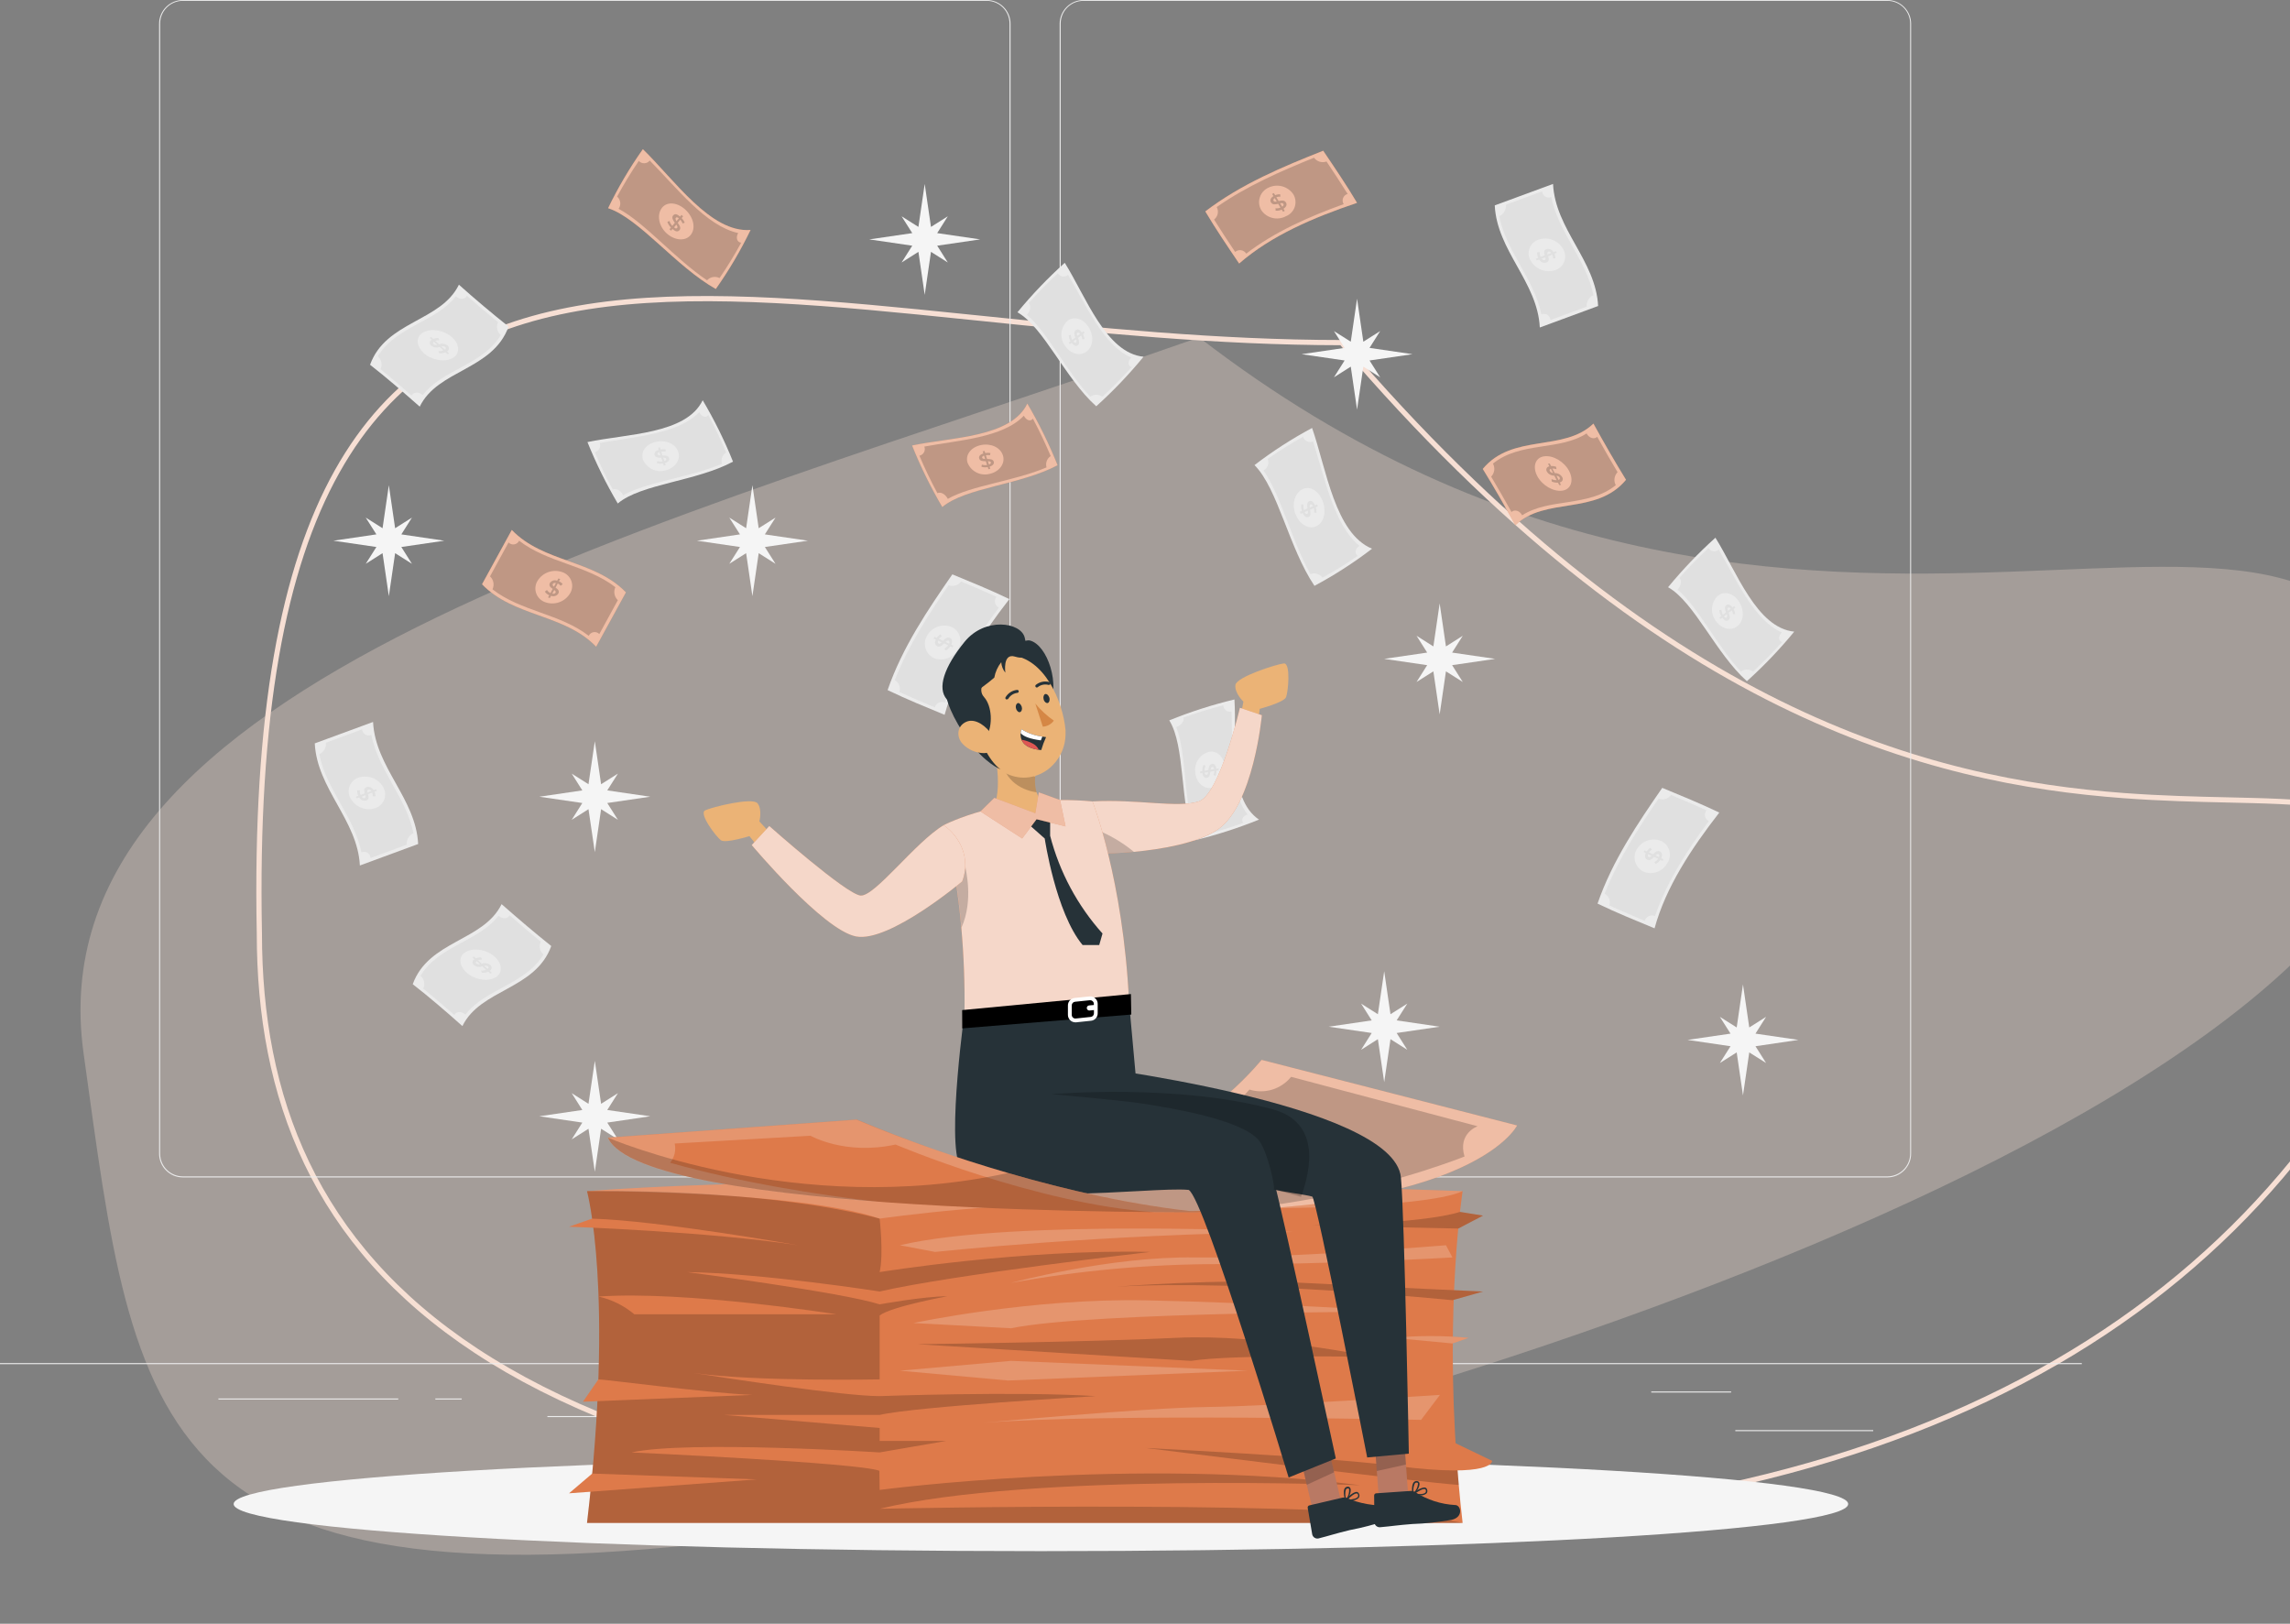 <svg width="330" height="234" viewBox="0 0 330 234" fill="none" xmlns="http://www.w3.org/2000/svg">
<rect x="0" y="0" width="330" height="234" fill="#808080" stroke="none"/>
<path d="M37.375 134.5L37.375 134.493C36.75 102.892 40.817 81.816 48.571 67.957C56.31 54.125 67.742 47.445 81.972 44.681C96.227 41.912 113.27 43.076 132.195 44.944C135.231 45.243 138.315 45.561 141.444 45.883C157.742 47.562 175.231 49.364 193.327 49.375C216.187 76.153 237.406 91.957 256.389 101.324C275.404 110.707 292.157 113.623 306.035 114.655C311.519 115.063 316.558 115.177 321.102 115.28C322.302 115.307 323.468 115.333 324.598 115.364C330.019 115.512 334.607 115.761 338.325 116.674C342.031 117.583 344.832 119.142 346.719 121.883C348.606 124.624 349.617 128.601 349.625 134.429C339.401 160.188 321.947 181.471 296.287 196.324C270.6 211.191 236.669 219.625 193.5 219.625C131.024 219.625 91.989 210.056 68.581 194.645C45.208 179.256 37.375 158.012 37.375 134.5Z" stroke="#F7DFD4" stroke-width="0.75"/>
<path d="M346.256 105.235C353.76 159.115 190.062 210.286 113.296 220.979C21.005 233.833 19.547 205.665 12.042 151.785C4.538 97.905 94.091 76.244 172.794 48.623C261.532 117.035 338.751 51.355 346.256 105.235Z" fill="#F7DFD4" fill-opacity="0.3"/>
<path d="M300 196.44H0V196.59H300V196.44Z" fill="#EBEBEB"/>
<path d="M269.94 206.094H250.068V206.244H269.94V206.094Z" fill="#EBEBEB"/>
<path d="M198.732 207.726H193.518V207.876H198.732V207.726Z" fill="#EBEBEB"/>
<path d="M249.468 200.526H237.954V200.676H249.468V200.526Z" fill="#EBEBEB"/>
<path d="M57.39 201.534H31.476V201.684H57.39V201.534Z" fill="#EBEBEB"/>
<path d="M66.534 201.534H62.736V201.684H66.534V201.534Z" fill="#EBEBEB"/>
<path d="M135.09 204.066H78.882V204.216H135.09V204.066Z" fill="#EBEBEB"/>
<path d="M142.2 169.68H26.346C25.438 169.678 24.569 169.317 23.927 168.674C23.286 168.032 22.926 167.162 22.926 166.254V3.396C22.934 2.494 23.297 1.631 23.938 0.995C24.578 0.359 25.444 0.002 26.346 0H142.2C143.109 0 143.98 0.361 144.623 1.003C145.265 1.646 145.626 2.517 145.626 3.426V166.254C145.626 167.163 145.265 168.034 144.623 168.677C143.98 169.319 143.109 169.68 142.2 169.68ZM26.346 0.12C25.478 0.122 24.646 0.467 24.033 1.082C23.42 1.696 23.076 2.528 23.076 3.396V166.254C23.076 167.122 23.42 167.954 24.033 168.568C24.646 169.183 25.478 169.528 26.346 169.53H142.2C143.068 169.528 143.901 169.183 144.515 168.569C145.129 167.955 145.474 167.122 145.476 166.254V3.396C145.474 2.528 145.129 1.695 144.515 1.081C143.901 0.467 143.068 0.122 142.2 0.12H26.346Z" fill="#EBEBEB"/>
<path d="M271.986 169.68H156.126C155.218 169.678 154.347 169.317 153.705 168.675C153.063 168.033 152.702 167.162 152.7 166.254V3.396C152.709 2.493 153.074 1.63 153.716 0.995C154.357 0.359 155.223 0.002 156.126 0H271.986C272.887 0.003 273.751 0.361 274.39 0.997C275.029 1.633 275.392 2.495 275.4 3.396V166.254C275.4 167.161 275.041 168.03 274.401 168.672C273.761 169.314 272.892 169.677 271.986 169.68ZM156.126 0.12C155.258 0.122 154.425 0.467 153.811 1.081C153.197 1.695 152.852 2.528 152.85 3.396V166.254C152.852 167.122 153.197 167.955 153.811 168.569C154.425 169.183 155.258 169.528 156.126 169.53H271.986C272.854 169.528 273.687 169.183 274.301 168.569C274.915 167.955 275.26 167.122 275.262 166.254V3.396C275.26 2.528 274.915 1.695 274.301 1.081C273.687 0.467 272.854 0.122 271.986 0.12H156.126Z" fill="#EBEBEB"/>
<path d="M135.054 35.406L141.252 34.5L135.054 33.594L136.584 31.17L134.16 32.7L133.254 26.508L132.348 32.7L129.924 31.17L131.46 33.594L125.262 34.5L131.46 35.406L129.924 37.83L132.348 36.294L133.254 42.492L134.16 36.294L136.584 37.83L135.054 35.406Z" fill="#F5F5F5"/>
<path d="M197.358 51.948L203.55 51.042L197.358 50.136L198.888 47.712L196.464 49.242L195.558 43.044L194.652 49.242L192.228 47.712L193.764 50.136L187.566 51.042L193.764 51.948L192.228 54.372L194.652 52.836L195.558 59.034L196.464 52.836L198.888 54.372L197.358 51.948Z" fill="#F5F5F5"/>
<path d="M110.22 78.828L116.418 77.922L110.22 77.01L111.756 74.592L109.332 76.122L108.426 69.924L107.52 76.122L105.096 74.592L106.632 77.01L100.434 77.922L106.632 78.828L105.096 81.252L107.52 79.716L108.426 85.914L109.332 79.716L111.756 81.252L110.22 78.828Z" fill="#F5F5F5"/>
<path d="M57.834 78.828L64.026 77.922L57.834 77.01L59.364 74.592L56.94 76.122L56.034 69.924L55.128 76.122L52.704 74.592L54.24 77.01L48.042 77.922L54.24 78.828L52.704 81.252L55.128 79.716L56.034 85.914L56.94 79.716L59.364 81.252L57.834 78.828Z" fill="#F5F5F5"/>
<path d="M87.51 115.722L93.708 114.816L87.51 113.904L89.046 111.486L86.622 113.016L85.716 106.818L84.804 113.016L82.386 111.486L83.916 113.904L77.718 114.816L83.916 115.722L82.386 118.146L84.804 116.61L85.716 122.808L86.622 116.61L89.046 118.146L87.51 115.722Z" fill="#F5F5F5"/>
<path d="M209.256 95.856L215.454 94.95L209.256 94.044L210.792 91.62L208.368 93.156L207.462 86.958L206.556 93.156L204.132 91.62L205.662 94.044L199.47 94.95L205.662 95.856L204.132 98.28L206.556 96.75L207.462 102.948L208.368 96.75L210.792 98.28L209.256 95.856Z" fill="#F5F5F5"/>
<path d="M252.972 150.774L259.164 149.862L252.972 148.956L254.502 146.538L252.078 148.068L251.172 141.87L250.266 148.068L247.842 146.538L249.378 148.956L243.18 149.862L249.378 150.774L247.842 153.192L250.266 151.662L251.172 157.86L252.078 151.662L254.502 153.192L252.972 150.774Z" fill="#F5F5F5"/>
<path d="M201.264 148.866L207.462 147.96L201.264 147.048L202.8 144.63L200.376 146.16L199.47 139.962L198.558 146.16L196.14 144.63L197.67 147.048L191.472 147.96L197.67 148.866L196.14 151.29L198.558 149.754L199.47 155.952L200.376 149.754L202.8 151.29L201.264 148.866Z" fill="#F5F5F5"/>
<path d="M87.51 161.778L93.708 160.866L87.51 159.96L89.046 157.536L86.622 159.072L85.716 152.874L84.804 159.072L82.386 157.536L83.916 159.96L77.718 160.866L83.916 161.778L82.386 164.196L84.804 162.666L85.716 168.864L86.622 162.666L89.046 164.196L87.51 161.778Z" fill="#F5F5F5"/>
<path d="M154.854 133.608L161.052 132.702L154.854 131.796L156.39 129.372L153.966 130.902L153.06 124.71L152.154 130.902L149.73 129.372L151.26 131.796L145.062 132.702L151.26 133.608L149.73 136.032L152.154 134.496L153.06 140.694L153.966 134.496L156.39 136.032L154.854 133.608Z" fill="#F5F5F5"/>
<path d="M119.694 200.346L125.892 199.44L119.694 198.534L121.224 196.11L118.8 197.64L117.894 191.448L116.988 197.64L114.564 196.11L116.1 198.534L109.902 199.44L116.1 200.346L114.564 202.77L116.988 201.234L117.894 207.432L118.8 201.234L121.224 202.77L119.694 200.346Z" fill="#F5F5F5"/>
<path d="M188.64 196.302L194.838 195.396L188.64 194.49L190.17 192.066L187.752 193.602L186.84 187.404L185.934 193.602L183.51 192.066L185.046 194.49L178.848 195.396L185.046 196.302L183.51 198.726L185.934 197.19L186.84 203.388L187.752 197.19L190.17 198.726L188.64 196.302Z" fill="#F5F5F5"/>
<path d="M189.42 84.426C185.736 78.972 184.158 70.416 180.78 67.026C183.395 65.018 186.171 63.228 189.078 61.674C191.148 67.632 192.378 76.878 197.718 79.074C195.103 81.081 192.328 82.871 189.42 84.426Z" fill="#EBEBEB"/>
<path d="M195.66 80.094C195.144 79.752 195.276 79.08 195.906 78.66C192.21 75.69 190.884 68.778 189.21 63.606C189.074 63.668 188.926 63.7 188.776 63.699C188.626 63.699 188.478 63.666 188.342 63.603C188.206 63.541 188.085 63.45 187.987 63.336C187.89 63.223 187.818 63.09 187.776 62.946C186.021 63.918 184.319 64.981 182.676 66.132C182.804 66.434 182.813 66.774 182.702 67.083C182.59 67.392 182.367 67.648 182.076 67.8C184.578 71.334 186.102 77.856 188.838 82.728C189.145 82.614 189.481 82.603 189.796 82.697C190.11 82.791 190.384 82.985 190.578 83.25C192.326 82.287 194.022 81.234 195.66 80.094ZM186.66 74.04C186.114 72.582 186.618 70.998 187.734 70.482C188.85 69.966 190.134 70.824 190.644 72.318C191.154 73.812 190.758 75.36 189.648 75.852C188.538 76.344 187.2 75.51 186.678 74.04H186.66Z" fill="#E0E0E0"/>
<path d="M105.63 66.528C100.356 69.372 92.358 69.726 89.022 72.558C87.348 69.721 85.888 66.763 84.654 63.708C90.288 62.508 98.898 62.592 101.262 57.678C102.941 60.513 104.401 63.472 105.63 66.528Z" fill="#EBEBEB"/>
<path d="M102.066 59.826C101.718 60.288 101.1 60.066 100.758 59.388C97.758 62.586 91.308 62.928 86.418 63.846C86.471 63.977 86.495 64.119 86.487 64.26C86.479 64.402 86.441 64.54 86.374 64.665C86.306 64.789 86.213 64.898 86.099 64.983C85.986 65.067 85.855 65.126 85.716 65.154C86.43 66.858 87.276 68.652 88.308 70.554C88.77 70.32 89.448 70.686 89.808 71.37C93.234 69.42 99.348 68.832 104.034 66.834C103.942 66.535 103.951 66.214 104.059 65.92C104.168 65.626 104.37 65.376 104.634 65.208C103.926 63.51 103.092 61.722 102.072 59.808L102.066 59.826ZM95.874 67.8C95.242 67.971 94.57 67.908 93.981 67.624C93.391 67.34 92.924 66.853 92.664 66.252C92.262 65.052 93.144 63.966 94.554 63.666C95.964 63.366 97.368 63.972 97.746 65.124C98.124 66.276 97.26 67.452 95.874 67.8Z" fill="#E0E0E0"/>
<path d="M157.974 58.548C153.492 54.558 150.42 47.148 146.616 45.006C148.708 42.46 150.988 40.075 153.438 37.872C156.492 42.756 159.366 50.874 164.79 51.408C162.7 53.956 160.422 56.342 157.974 58.548Z" fill="#EBEBEB"/>
<path d="M163.044 52.896C162.498 52.728 162.492 52.074 163.014 51.522C159 49.8 156.45 43.854 153.912 39.6C153.807 39.696 153.682 39.767 153.546 39.808C153.41 39.85 153.266 39.861 153.126 39.84C152.985 39.819 152.851 39.768 152.732 39.689C152.614 39.61 152.515 39.506 152.442 39.384C151.086 40.644 149.688 42.048 148.242 43.68C148.62 44.034 148.506 44.796 147.984 45.366C150.984 47.922 153.636 53.466 157.122 57.18C157.372 56.991 157.676 56.889 157.989 56.889C158.302 56.889 158.606 56.991 158.856 57.18C160.206 55.932 161.598 54.534 163.056 52.92L163.044 52.896ZM153.444 49.8C153.067 49.264 152.895 48.611 152.962 47.959C153.028 47.308 153.327 46.702 153.804 46.254C154.764 45.48 156.108 45.924 156.882 47.148C157.656 48.372 157.554 49.896 156.6 50.646C155.646 51.396 154.242 51 153.462 49.8H153.444Z" fill="#E0E0E0"/>
<path d="M172.038 121.122C169.992 115.488 170.808 107.526 168.498 103.812C171.549 102.576 174.687 101.569 177.888 100.8C178.254 106.548 176.91 115.056 181.428 118.116C178.378 119.352 175.239 120.357 172.038 121.122Z" fill="#EBEBEB"/>
<path d="M179.184 118.572C178.782 118.158 179.094 117.588 179.784 117.372C177.06 113.94 177.666 107.502 177.474 102.534C177.336 102.569 177.191 102.572 177.051 102.545C176.911 102.517 176.779 102.458 176.664 102.374C176.549 102.289 176.455 102.179 176.387 102.054C176.32 101.928 176.281 101.789 176.274 101.646C174.474 102.108 172.584 102.678 170.532 103.416C170.694 103.908 170.232 104.526 169.5 104.778C170.928 108.456 170.616 114.594 171.9 119.514C172.209 119.471 172.524 119.528 172.798 119.677C173.073 119.826 173.292 120.059 173.424 120.342C175.224 119.886 177.102 119.322 179.148 118.59L179.184 118.572ZM172.236 111.288C172.156 110.638 172.315 109.982 172.682 109.44C173.05 108.899 173.601 108.508 174.234 108.342C175.434 108.114 176.418 109.146 176.514 110.586C176.61 112.026 175.8 113.322 174.606 113.532C173.412 113.742 172.344 112.71 172.236 111.288Z" fill="#E0E0E0"/>
<path d="M251.736 98.166C247.254 94.176 244.182 86.766 240.378 84.624C242.471 82.08 244.752 79.695 247.2 77.49C250.26 82.374 253.134 90.492 258.558 91.026C256.466 93.574 254.186 95.961 251.736 98.166Z" fill="#EBEBEB"/>
<path d="M256.8 92.52C256.248 92.346 256.248 91.692 256.77 91.14C252.744 89.4 250.2 83.472 247.674 79.2C247.569 79.296 247.444 79.367 247.308 79.408C247.172 79.45 247.028 79.461 246.888 79.44C246.747 79.419 246.613 79.368 246.494 79.289C246.376 79.21 246.277 79.106 246.204 78.984C244.848 80.244 243.45 81.648 242.004 83.28C242.382 83.634 242.268 84.396 241.746 84.966C244.746 87.522 247.398 93.066 250.884 96.78C251.134 96.592 251.438 96.491 251.751 96.491C252.063 96.491 252.368 96.592 252.618 96.78C253.968 95.532 255.36 94.134 256.818 92.52H256.8ZM247.2 89.4C246.822 88.866 246.65 88.213 246.716 87.562C246.782 86.912 247.082 86.307 247.56 85.86C248.514 85.08 249.864 85.524 250.632 86.748C251.4 87.972 251.31 89.496 250.356 90.246C249.402 90.996 248.004 90.6 247.2 89.4Z" fill="#E0E0E0"/>
<path d="M248.184 89.022L247.926 89.22L247.776 88.986L248.028 88.788C247.871 88.528 247.78 88.234 247.764 87.93L248.076 87.876C248.084 88.128 248.152 88.375 248.274 88.596L248.724 88.248C248.586 87.876 248.448 87.462 248.766 87.216C248.994 87.036 249.336 87.102 249.654 87.534L249.912 87.336L250.062 87.576L249.81 87.768C249.934 87.985 250.015 88.223 250.05 88.47L249.744 88.524C249.714 88.328 249.653 88.138 249.564 87.96L249.108 88.314C249.252 88.686 249.402 89.1 249.108 89.34C248.814 89.58 248.508 89.454 248.184 89.022ZM249 88.032L249.408 87.726C249.252 87.534 249.114 87.51 249.012 87.588C248.91 87.666 248.934 87.834 249 88.032ZM248.82 88.98C248.934 88.896 248.904 88.728 248.82 88.524L248.418 88.836C248.592 89.028 248.724 89.058 248.82 88.98Z" fill="#E0E0E0"/>
<path d="M145.452 86.334C141.426 91.524 137.748 97.08 136.122 103.014C133.41 101.892 130.626 100.764 127.908 99.45C130.038 93.276 133.716 87.858 137.238 82.77C139.95 83.892 142.734 85.02 145.452 86.334Z" fill="#EBEBEB"/>
<path d="M138.498 83.802C138.296 84.073 138.011 84.272 137.687 84.369C137.362 84.465 137.016 84.453 136.698 84.336C133.794 88.578 130.89 93.054 128.934 98.016C129.23 98.174 129.459 98.433 129.581 98.745C129.703 99.058 129.71 99.403 129.6 99.72C131.298 100.5 133.014 101.226 134.712 101.934C134.755 101.786 134.828 101.649 134.928 101.532C135.028 101.416 135.152 101.322 135.291 101.257C135.431 101.192 135.582 101.158 135.736 101.157C135.89 101.155 136.042 101.187 136.182 101.25C137.832 96.42 140.73 91.86 143.946 87.546C143.806 87.484 143.683 87.39 143.586 87.272C143.489 87.153 143.421 87.014 143.387 86.864C143.354 86.715 143.356 86.56 143.394 86.411C143.432 86.263 143.504 86.125 143.604 86.01C141.9 85.23 140.19 84.504 138.492 83.796L138.498 83.802ZM138 93.6C137.68 94.191 137.154 94.643 136.523 94.871C135.891 95.099 135.197 95.086 134.574 94.836C134.284 94.697 134.026 94.498 133.818 94.252C133.61 94.006 133.456 93.719 133.367 93.41C133.277 93.101 133.254 92.776 133.299 92.457C133.343 92.138 133.455 91.833 133.626 91.56C133.969 90.97 134.514 90.523 135.16 90.303C135.806 90.082 136.51 90.103 137.142 90.36C137.432 90.495 137.688 90.692 137.893 90.938C138.098 91.183 138.247 91.47 138.328 91.779C138.41 92.088 138.423 92.412 138.367 92.726C138.31 93.041 138.185 93.339 138 93.6Z" fill="#E0E0E0"/>
<path d="M137.082 92.904L137.406 93.054L137.268 93.294L136.944 93.144C136.787 93.4 136.563 93.607 136.296 93.744L136.074 93.474C136.298 93.362 136.491 93.195 136.632 92.988L136.032 92.718C135.768 93.006 135.462 93.318 135.06 93.126C134.766 92.988 134.628 92.646 134.85 92.166L134.526 92.016L134.664 91.776L134.988 91.926C135.122 91.717 135.302 91.542 135.516 91.416L135.738 91.668C135.568 91.773 135.419 91.91 135.3 92.07L135.9 92.34C136.17 92.052 136.5 91.74 136.89 91.932C137.184 92.082 137.31 92.4 137.082 92.904ZM135.702 92.568L135.186 92.328C135.096 92.55 135.15 92.688 135.276 92.748C135.402 92.808 135.552 92.718 135.702 92.568ZM136.692 92.334C136.548 92.268 136.404 92.364 136.254 92.52L136.77 92.754C136.86 92.526 136.8 92.4 136.692 92.334Z" fill="#E0E0E0"/>
<path d="M247.758 117.102C243.726 122.292 240.054 127.848 238.428 133.782C235.716 132.66 232.932 131.532 230.214 130.218C232.344 124.044 236.022 118.626 239.538 113.538C242.256 114.66 245.04 115.8 247.758 117.102Z" fill="#EBEBEB"/>
<path d="M240.804 114.564C240.603 114.837 240.319 115.038 239.994 115.135C239.67 115.233 239.322 115.222 239.004 115.104C236.1 119.34 233.196 123.822 231.24 128.784C231.537 128.939 231.768 129.196 231.892 129.508C232.015 129.82 232.022 130.165 231.912 130.482C233.61 131.268 235.326 131.988 237.024 132.702C237.066 132.554 237.139 132.416 237.238 132.299C237.338 132.181 237.462 132.087 237.602 132.022C237.741 131.957 237.893 131.923 238.047 131.922C238.201 131.922 238.354 131.954 238.494 132.018C240.144 127.218 243.042 122.628 246.258 118.314C246.118 118.252 245.995 118.158 245.898 118.04C245.801 117.921 245.733 117.782 245.699 117.632C245.666 117.483 245.668 117.328 245.706 117.179C245.744 117.031 245.816 116.893 245.916 116.778C244.218 116.004 242.508 115.278 240.81 114.57L240.804 114.564ZM240.276 124.38C239.956 124.971 239.43 125.423 238.799 125.651C238.167 125.879 237.473 125.866 236.85 125.616C236.559 125.477 236.301 125.279 236.092 125.033C235.883 124.788 235.729 124.501 235.64 124.191C235.55 123.881 235.527 123.556 235.572 123.237C235.618 122.918 235.73 122.612 235.902 122.34C236.253 121.764 236.799 121.332 237.44 121.123C238.082 120.914 238.777 120.941 239.4 121.2C239.682 121.335 239.932 121.529 240.133 121.769C240.333 122.009 240.48 122.289 240.563 122.59C240.646 122.892 240.664 123.208 240.614 123.516C240.565 123.825 240.449 124.12 240.276 124.38Z" fill="#E0E0E0"/>
<path d="M239.4 123.672L239.724 123.822C239.676 123.9 239.628 123.978 239.586 124.062L239.262 123.912C239.1 124.166 238.875 124.373 238.608 124.512L238.392 124.242C238.615 124.129 238.807 123.962 238.95 123.756L238.35 123.486C238.086 123.774 237.78 124.086 237.378 123.894C237.084 123.756 236.946 123.414 237.168 122.934L236.844 122.784C236.886 122.7 236.934 122.622 236.982 122.544L237.306 122.694C237.439 122.483 237.62 122.307 237.834 122.178L238.05 122.436C237.883 122.543 237.737 122.679 237.618 122.838L238.218 123.108C238.488 122.82 238.818 122.508 239.208 122.7C239.49 122.85 239.61 123.186 239.4 123.672ZM238.02 123.336L237.504 123.096C237.414 123.318 237.468 123.456 237.594 123.516C237.72 123.576 237.858 123.486 238.008 123.336H238.02ZM239.01 123.102C238.866 123.036 238.722 123.132 238.572 123.282L239.082 123.522C239.166 123.294 239.124 123.156 238.998 123.102H239.01Z" fill="#E0E0E0"/>
<path d="M221.892 47.196C221.574 40.65 215.718 36.144 215.4 29.598L223.8 26.508C224.124 33.054 229.974 37.56 230.298 44.1L221.892 47.196Z" fill="#EBEBEB"/>
<path d="M228.654 44.19C228.619 43.848 228.694 43.504 228.868 43.208C229.041 42.911 229.305 42.677 229.62 42.54C228.606 37.446 224.55 33.48 223.548 28.386C223.409 28.448 223.257 28.474 223.105 28.464C222.953 28.453 222.806 28.407 222.676 28.327C222.546 28.247 222.438 28.137 222.36 28.007C222.282 27.876 222.237 27.728 222.228 27.576L217.008 29.502C217.043 29.843 216.969 30.187 216.797 30.484C216.624 30.78 216.362 31.014 216.048 31.152C217.05 36.246 221.106 40.218 222.12 45.312C222.259 45.251 222.41 45.224 222.561 45.234C222.712 45.244 222.859 45.29 222.988 45.369C223.117 45.449 223.225 45.558 223.303 45.688C223.381 45.818 223.426 45.965 223.434 46.116L228.648 44.19H228.654ZM220.584 37.59C220.421 37.321 220.321 37.019 220.291 36.707C220.261 36.394 220.302 36.078 220.411 35.784C220.52 35.489 220.694 35.222 220.921 35.005C221.147 34.786 221.42 34.622 221.718 34.524C222.371 34.31 223.078 34.327 223.72 34.572C224.362 34.816 224.901 35.274 225.246 35.868C225.41 36.136 225.512 36.438 225.542 36.751C225.573 37.064 225.533 37.379 225.425 37.674C225.316 37.969 225.142 38.236 224.916 38.454C224.69 38.672 224.417 38.836 224.118 38.934C223.462 39.148 222.752 39.128 222.108 38.879C221.464 38.63 220.926 38.166 220.584 37.566V37.59Z" fill="#E0E0E0"/>
<path d="M221.808 37.398L221.46 37.524L221.328 37.29L221.67 37.158C221.534 36.913 221.483 36.63 221.526 36.354H221.91C221.871 36.582 221.902 36.816 222 37.026L222.6 36.798C222.504 36.444 222.426 36.054 222.852 35.898C223.044 35.843 223.249 35.856 223.433 35.935C223.616 36.014 223.767 36.153 223.86 36.33L224.208 36.204L224.346 36.444L223.998 36.57C224.103 36.773 224.153 37.001 224.142 37.23H223.8C223.809 37.047 223.776 36.864 223.704 36.696L223.104 36.93C223.2 37.284 223.29 37.674 222.858 37.83C222.66 37.897 222.445 37.89 222.252 37.811C222.059 37.731 221.901 37.585 221.808 37.398ZM223.008 36.672L223.554 36.468C223.404 36.276 223.248 36.228 223.11 36.276C222.972 36.324 222.954 36.486 222.996 36.672H223.008ZM222.594 37.476C222.744 37.422 222.744 37.266 222.702 37.074L222.156 37.272C222.294 37.476 222.45 37.524 222.6 37.476H222.594Z" fill="#E0E0E0"/>
<path d="M51.858 124.728C51.534 118.2 45.684 113.676 45.36 107.13L53.76 104.04C54.084 110.586 59.934 115.086 60.258 121.632L51.858 124.728Z" fill="#EBEBEB"/>
<path d="M58.62 121.722C58.585 121.381 58.659 121.037 58.831 120.741C59.004 120.444 59.266 120.21 59.58 120.072C58.572 114.978 54.516 111.012 53.508 105.912C53.369 105.975 53.217 106.002 53.065 105.993C52.913 105.984 52.766 105.937 52.636 105.858C52.506 105.779 52.397 105.669 52.319 105.539C52.241 105.408 52.196 105.26 52.188 105.108L46.968 107.034C47.003 107.375 46.929 107.719 46.757 108.015C46.584 108.312 46.322 108.546 46.008 108.684C47.016 113.778 51.072 117.75 52.08 122.844C52.219 122.781 52.371 122.753 52.523 122.763C52.675 122.772 52.822 122.818 52.952 122.898C53.082 122.977 53.191 123.087 53.269 123.217C53.347 123.348 53.392 123.496 53.4 123.648L58.62 121.722ZM50.544 115.122C50.381 114.853 50.281 114.551 50.251 114.238C50.221 113.926 50.262 113.61 50.371 113.315C50.48 113.021 50.654 112.754 50.881 112.536C51.107 112.318 51.38 112.154 51.678 112.056C52.33 111.844 53.036 111.861 53.676 112.106C54.317 112.35 54.855 112.807 55.2 113.4C55.364 113.668 55.465 113.97 55.496 114.283C55.527 114.595 55.487 114.911 55.379 115.206C55.27 115.501 55.096 115.768 54.87 115.986C54.644 116.204 54.371 116.368 54.072 116.466C53.416 116.678 52.708 116.657 52.065 116.408C51.423 116.159 50.886 115.696 50.544 115.098V115.122Z" fill="#E0E0E0"/>
<path d="M51.768 114.93L51.42 115.056L51.288 114.816L51.63 114.69C51.498 114.444 51.45 114.162 51.492 113.886H51.876C51.834 114.114 51.865 114.349 51.966 114.558L52.566 114.33C52.464 113.976 52.386 113.586 52.818 113.43C53.01 113.374 53.216 113.387 53.399 113.465C53.583 113.544 53.734 113.684 53.826 113.862L54.174 113.736L54.306 113.976L53.964 114.102C54.072 114.304 54.12 114.533 54.102 114.762H53.724C53.733 114.579 53.7 114.396 53.628 114.228L53.028 114.462C53.13 114.81 53.214 115.206 52.788 115.362C52.594 115.419 52.387 115.408 52.2 115.329C52.014 115.25 51.861 115.109 51.768 114.93ZM52.968 114.204L53.52 114C53.477 113.923 53.409 113.862 53.328 113.827C53.246 113.793 53.156 113.786 53.07 113.808C52.914 113.862 52.914 114 52.956 114.204H52.968ZM52.554 115.008C52.71 114.954 52.71 114.798 52.662 114.6L52.116 114.804C52.26 115.008 52.41 115.056 52.542 115.008H52.554Z" fill="#E0E0E0"/>
<path d="M73.29 47.064C71.004 53.376 63.09 53.25 60.486 58.602C58.05 56.46 55.686 54.402 53.328 52.566C55.608 46.254 63.528 46.38 66.132 41.028C68.562 43.2 70.962 45.21 73.29 47.064Z" fill="#EBEBEB"/>
<path d="M67.296 42.63C66.99 43.194 66.234 43.188 65.682 42.696C62.838 46.404 57.066 47.016 54.45 51.348C54.705 51.574 54.881 51.877 54.951 52.211C55.022 52.544 54.983 52.892 54.84 53.202C56.308 54.402 57.8 55.67 59.316 57.006C59.622 56.448 60.378 56.448 60.924 56.94C63.768 53.232 69.54 52.62 72.162 48.288C71.906 48.063 71.73 47.762 71.66 47.429C71.59 47.096 71.629 46.749 71.772 46.44C70.296 45.24 68.802 43.972 67.29 42.636L67.296 42.63ZM65.166 51.63C64.014 52.23 62.166 51.894 61.056 50.868C59.946 49.842 59.856 48.468 61.056 47.868C62.256 47.268 64.056 47.604 65.172 48.636C66.288 49.668 66.312 51.036 65.166 51.642V51.63Z" fill="#E0E0E0"/>
<path d="M64.416 50.64C64.524 50.736 64.626 50.826 64.722 50.922L64.5 51.042L64.194 50.766C63.913 50.889 63.605 50.939 63.3 50.91L63.144 50.592C63.401 50.621 63.66 50.586 63.9 50.49L63.354 49.992C63.157 50.073 62.942 50.1 62.731 50.07C62.52 50.041 62.321 49.956 62.154 49.824C62.081 49.776 62.021 49.71 61.982 49.631C61.944 49.553 61.926 49.465 61.933 49.378C61.94 49.291 61.97 49.207 62.021 49.136C62.071 49.064 62.14 49.008 62.22 48.972L61.908 48.69L62.13 48.57L62.436 48.846C62.664 48.745 62.913 48.698 63.162 48.708L63.324 49.02C63.12 49.016 62.917 49.049 62.724 49.116L63.282 49.626C63.477 49.539 63.693 49.509 63.905 49.538C64.117 49.566 64.316 49.653 64.482 49.788C64.554 49.837 64.611 49.903 64.649 49.981C64.687 50.06 64.703 50.147 64.696 50.233C64.69 50.319 64.66 50.403 64.611 50.474C64.562 50.546 64.494 50.603 64.416 50.64ZM63 49.692L62.508 49.242C62.476 49.262 62.449 49.289 62.431 49.323C62.412 49.356 62.402 49.393 62.402 49.431C62.402 49.469 62.412 49.506 62.431 49.539C62.449 49.572 62.476 49.6 62.508 49.62C62.58 49.666 62.661 49.697 62.746 49.709C62.831 49.722 62.918 49.716 63 49.692ZM64.14 49.998C64.063 49.946 63.976 49.913 63.884 49.9C63.793 49.888 63.7 49.896 63.612 49.926L64.098 50.37C64.29 50.238 64.284 50.106 64.164 49.998H64.14Z" fill="#E0E0E0"/>
<path d="M79.44 136.332C77.16 142.644 69.24 142.518 66.636 147.87C64.236 145.728 61.836 143.67 59.478 141.834C61.764 135.522 69.678 135.648 72.282 130.296C74.718 132.438 77.112 134.478 79.44 136.332Z" fill="#EBEBEB"/>
<path d="M73.446 131.898C73.14 132.456 72.39 132.456 71.838 131.964C68.994 135.672 63.222 136.284 60.6 140.616C60.857 140.841 61.035 141.143 61.106 141.477C61.178 141.811 61.139 142.16 60.996 142.47C62.466 143.67 63.96 144.954 65.472 146.274C65.772 145.716 66.528 145.716 67.08 146.208C69.918 142.5 75.696 141.882 78.312 137.556C78.056 137.331 77.88 137.03 77.81 136.697C77.74 136.364 77.779 136.017 77.922 135.708C76.454 134.508 74.962 133.24 73.446 131.904V131.898ZM71.316 140.898C70.17 141.498 68.316 141.162 67.212 140.136C66.108 139.11 66.012 137.736 67.212 137.136C68.412 136.536 70.212 136.872 71.322 137.904C72.432 138.936 72.462 140.304 71.316 140.91V140.898Z" fill="#E0E0E0"/>
<path d="M70.572 139.908L70.878 140.19C70.8 140.226 70.728 140.268 70.656 140.31L70.35 140.028C70.068 140.154 69.758 140.206 69.45 140.178C69.402 140.07 69.348 139.968 69.3 139.86C69.556 139.889 69.816 139.854 70.056 139.758L69.504 139.26C69.306 139.34 69.091 139.366 68.88 139.336C68.669 139.305 68.471 139.219 68.304 139.086C68.232 139.038 68.174 138.972 68.136 138.894C68.098 138.816 68.082 138.73 68.089 138.644C68.096 138.557 68.125 138.474 68.174 138.403C68.224 138.333 68.291 138.276 68.37 138.24L68.064 137.958L68.286 137.838L68.592 138.114C68.819 138.014 69.064 137.965 69.312 137.97C69.366 138.078 69.426 138.18 69.48 138.282C69.275 138.28 69.072 138.314 68.88 138.384L69.432 138.888C69.629 138.807 69.844 138.78 70.055 138.809C70.266 138.839 70.465 138.924 70.632 139.056C70.704 139.104 70.762 139.171 70.8 139.248C70.838 139.326 70.855 139.413 70.849 139.499C70.843 139.586 70.814 139.669 70.766 139.741C70.717 139.813 70.65 139.87 70.572 139.908ZM69.174 138.954L68.688 138.51C68.52 138.642 68.538 138.774 68.688 138.888C68.76 138.933 68.84 138.961 68.924 138.973C69.008 138.984 69.093 138.978 69.174 138.954ZM70.314 139.266C70.239 139.211 70.151 139.176 70.059 139.164C69.967 139.151 69.873 139.161 69.786 139.194L70.272 139.638C70.44 139.506 70.434 139.374 70.314 139.266Z" fill="#E0E0E0"/>
<path d="M187.716 73.92L187.416 74.046C187.386 73.95 187.35 73.854 187.314 73.752L187.608 73.626C187.503 73.316 187.472 72.985 187.518 72.66L187.842 72.702C187.802 72.969 187.82 73.241 187.896 73.5L188.418 73.272C188.352 72.846 188.298 72.378 188.67 72.222C188.94 72.102 189.27 72.27 189.498 72.822L189.792 72.69L189.9 72.984L189.606 73.11C189.689 73.368 189.721 73.638 189.702 73.908L189.384 73.872C189.396 73.658 189.374 73.443 189.318 73.236L188.79 73.464C188.856 73.89 188.922 74.364 188.556 74.52C188.286 74.628 187.956 74.46 187.716 73.92ZM188.742 73.14L189.21 72.936C189.09 72.696 188.958 72.624 188.844 72.678C188.73 72.732 188.712 72.912 188.742 73.14ZM188.364 74.064C188.496 74.01 188.502 73.824 188.466 73.59L188.004 73.794C188.124 74.04 188.256 74.112 188.364 74.064Z" fill="#E0E0E0"/>
<path d="M95.826 66.738C95.862 66.834 95.892 66.942 95.928 67.044L95.652 67.104C95.616 67.002 95.586 66.9 95.556 66.798C95.257 66.859 94.947 66.842 94.656 66.75C94.656 66.648 94.698 66.546 94.716 66.438C94.955 66.519 95.21 66.542 95.46 66.504C95.4 66.324 95.34 66.138 95.286 65.958C94.884 65.958 94.452 65.958 94.326 65.568C94.242 65.286 94.416 64.968 94.926 64.842C94.896 64.74 94.86 64.638 94.83 64.53L95.106 64.47C95.106 64.572 95.172 64.674 95.202 64.776C95.446 64.728 95.697 64.728 95.94 64.776C95.94 64.878 95.94 64.98 95.892 65.082C95.694 65.049 95.491 65.049 95.292 65.082C95.346 65.268 95.406 65.448 95.466 65.634C95.862 65.634 96.306 65.634 96.42 66.006C96.522 66.276 96.342 66.6 95.826 66.738ZM95.178 65.628C95.13 65.466 95.076 65.298 95.028 65.142C94.794 65.22 94.722 65.34 94.764 65.46C94.806 65.58 94.968 65.622 95.178 65.628ZM96.012 66.12C95.97 65.982 95.796 65.958 95.58 65.952C95.634 66.114 95.682 66.276 95.736 66.438C96 66.354 96.048 66.234 96 66.12H96.012Z" fill="#E0E0E0"/>
<path d="M154.422 49.404L154.164 49.602L154.014 49.368L154.266 49.17C154.109 48.91 154.018 48.615 154.002 48.312L154.314 48.258C154.323 48.51 154.39 48.757 154.512 48.978L154.968 48.63C154.824 48.258 154.686 47.844 155.004 47.598C155.322 47.352 155.604 47.484 155.892 47.916L156.15 47.718L156.3 47.958L156.048 48.15C156.172 48.367 156.253 48.605 156.288 48.852L155.982 48.906C155.952 48.71 155.891 48.519 155.802 48.342L155.346 48.696C155.49 49.068 155.64 49.482 155.346 49.722C155.052 49.962 154.746 49.836 154.422 49.404ZM155.238 48.414L155.646 48.108C155.49 47.916 155.352 47.892 155.25 47.964C155.148 48.036 155.172 48.216 155.238 48.414ZM155.064 49.362C155.172 49.278 155.142 49.11 155.064 48.906L154.662 49.212C154.83 49.41 154.962 49.44 155.064 49.362Z" fill="#E0E0E0"/>
<path d="M173.262 111.396L172.944 111.45C172.944 111.354 172.944 111.258 172.944 111.168L173.262 111.114C173.249 110.81 173.311 110.507 173.442 110.232L173.742 110.34C173.628 110.563 173.568 110.81 173.568 111.06L174.138 110.97C174.186 110.574 174.264 110.148 174.66 110.082C174.948 110.034 175.212 110.25 175.29 110.784L175.608 110.736V111.018L175.296 111.066C175.305 111.316 175.264 111.564 175.176 111.798L174.876 111.702C174.949 111.51 174.987 111.307 174.99 111.102L174.42 111.198C174.366 111.594 174.306 112.026 173.91 112.092C173.616 112.146 173.346 111.93 173.262 111.396ZM174.462 110.916L174.966 110.832C174.918 110.592 174.81 110.508 174.684 110.526C174.558 110.544 174.492 110.706 174.456 110.916H174.462ZM173.862 111.666C174 111.666 174.054 111.48 174.09 111.264L173.586 111.342C173.622 111.6 173.724 111.684 173.844 111.666H173.862Z" fill="#E0E0E0"/>
<path d="M150 223.536C214.249 223.536 266.334 220.495 266.334 216.744C266.334 212.993 214.249 209.952 150 209.952C85.751 209.952 33.666 212.993 33.666 216.744C33.666 220.495 85.751 223.536 150 223.536Z" fill="#F5F5F5"/>
<path d="M103.152 41.646C97.41 38.43 92.154 31.494 87.63 30C89.06 27.031 90.736 24.188 92.64 21.498C97.164 25.884 102.42 33.594 108.162 33.138C106.728 36.107 105.052 38.952 103.152 41.646Z" fill="#DE7A4A"/>
<path opacity="0.5" d="M103.152 41.646C97.41 38.43 92.154 31.494 87.63 30C89.06 27.031 90.736 24.188 92.64 21.498C97.164 25.884 102.42 33.594 108.162 33.138C106.728 36.107 105.052 38.952 103.152 41.646Z" fill="white"/>
<path opacity="0.2" d="M106.8 34.974C106.2 34.902 106.002 34.242 106.374 33.582C101.742 32.586 97.446 26.982 93.63 23.136C93.537 23.254 93.419 23.349 93.285 23.417C93.151 23.484 93.004 23.522 92.853 23.527C92.704 23.532 92.554 23.505 92.416 23.447C92.277 23.388 92.153 23.301 92.052 23.19C90.923 24.85 89.879 26.566 88.926 28.332C89.176 28.545 89.337 28.843 89.377 29.169C89.417 29.495 89.333 29.823 89.142 30.09C92.964 32.13 97.254 37.29 101.892 40.392C102.115 40.148 102.412 39.985 102.738 39.927C103.063 39.87 103.399 39.922 103.692 40.074C104.818 38.426 105.86 36.722 106.812 34.968L106.8 34.974ZM96.036 33.6C94.896 32.538 94.632 30.9 95.4 29.94C96.168 28.98 97.686 29.172 98.826 30.27C99.966 31.368 100.29 32.934 99.522 33.87C98.754 34.806 97.2 34.674 96.036 33.6Z" fill="black"/>
<g opacity="0.2">
<path d="M96.906 33L96.702 33.246L96.474 33.036C96.546 32.952 96.612 32.868 96.684 32.79C96.449 32.558 96.272 32.275 96.168 31.962L96.48 31.854C96.56 32.113 96.697 32.351 96.882 32.55L97.248 32.106C96.996 31.758 96.738 31.362 96.996 31.056C97.254 30.75 97.554 30.834 98.004 31.212C98.076 31.134 98.142 31.05 98.214 30.966L98.436 31.182L98.232 31.428C98.421 31.618 98.572 31.842 98.676 32.088L98.376 32.208C98.292 32.009 98.177 31.824 98.034 31.662L97.662 32.106C97.914 32.454 98.184 32.85 97.926 33.156C97.668 33.462 97.368 33.396 96.906 33ZM97.506 31.842L97.83 31.452C97.62 31.29 97.47 31.29 97.392 31.386C97.314 31.482 97.35 31.674 97.476 31.866L97.506 31.842ZM97.59 32.838C97.68 32.73 97.59 32.568 97.464 32.37L97.14 32.76C97.332 32.952 97.476 32.958 97.56 32.862L97.59 32.838Z" fill="black"/>
</g>
<path d="M152.4 67.038C147.12 69.882 139.128 70.242 135.792 73.068C134.118 70.226 132.662 67.262 131.436 64.2C137.07 63 145.68 63.078 148.044 58.164C149.717 61.008 151.173 63.975 152.4 67.038Z" fill="#DE7A4A"/>
<path opacity="0.5" d="M152.4 67.038C147.12 69.882 139.128 70.242 135.792 73.068C134.118 70.226 132.662 67.262 131.436 64.2C137.07 63 145.68 63.078 148.044 58.164C149.717 61.008 151.173 63.975 152.4 67.038Z" fill="white"/>
<path opacity="0.2" d="M148.842 60.342C148.494 60.798 147.882 60.576 147.54 59.904C144.54 63.096 138.084 63.444 133.2 64.356C133.253 64.488 133.276 64.63 133.268 64.772C133.26 64.915 133.221 65.053 133.153 65.178C133.086 65.304 132.992 65.413 132.877 65.498C132.763 65.583 132.631 65.641 132.492 65.67C133.212 67.374 134.052 69.162 135.084 71.07C135.552 70.836 136.23 71.202 136.584 71.892C140.016 69.942 146.13 69.354 150.81 67.356C150.721 67.055 150.732 66.734 150.84 66.441C150.948 66.147 151.148 65.895 151.41 65.724C150.696 64.026 149.862 62.244 148.842 60.324V60.342ZM142.65 68.28C142.019 68.454 141.346 68.393 140.757 68.108C140.167 67.823 139.702 67.334 139.446 66.732C139.044 65.568 139.92 64.452 141.336 64.146C142.752 63.84 144.144 64.458 144.522 65.61C144.9 66.762 144.042 67.962 142.65 68.28Z" fill="black"/>
<g opacity="0.2">
<path d="M142.608 67.248C142.644 67.35 142.674 67.452 142.704 67.554L142.428 67.62C142.428 67.518 142.362 67.416 142.332 67.314C142.032 67.371 141.724 67.354 141.432 67.266C141.432 67.158 141.474 67.056 141.498 66.954C141.735 67.036 141.989 67.056 142.236 67.014C142.182 66.834 142.122 66.654 142.062 66.468C141.666 66.468 141.228 66.468 141.108 66.078C141.018 65.802 141.192 65.508 141.708 65.352C141.672 65.25 141.642 65.148 141.606 65.046L141.888 64.986C141.888 65.088 141.948 65.19 141.984 65.292C142.227 65.241 142.478 65.241 142.722 65.292L142.668 65.598C142.469 65.564 142.266 65.564 142.068 65.598C142.128 65.778 142.188 65.964 142.242 66.15C142.644 66.15 143.082 66.15 143.202 66.522C143.304 66.786 143.124 67.086 142.608 67.248ZM141.96 66.138C141.906 65.976 141.858 65.814 141.804 65.652C141.576 65.736 141.504 65.856 141.54 65.976C141.576 66.096 141.75 66.132 141.96 66.138ZM142.788 66.63C142.746 66.498 142.578 66.468 142.362 66.468C142.41 66.63 142.464 66.792 142.512 66.948C142.752 66.864 142.8 66.75 142.8 66.63H142.788Z" fill="black"/>
</g>
<path d="M195.558 29.232C189.33 31.332 183.204 33.93 178.566 37.98C176.922 35.544 175.23 33.066 173.688 30.468C178.878 26.502 184.932 24 190.68 21.72C192.324 24.156 194.016 26.634 195.558 29.232Z" fill="#DE7A4A"/>
<path opacity="0.5" d="M195.558 29.232C189.33 31.332 183.204 33.93 178.566 37.98C176.922 35.544 175.23 33.066 173.688 30.468C178.878 26.502 184.932 24 190.68 21.72C192.324 24.156 194.016 26.634 195.558 29.232Z" fill="white"/>
<path opacity="0.2" d="M191.16 23.274C190.841 23.391 190.493 23.401 190.168 23.303C189.843 23.204 189.56 23.003 189.36 22.728C184.596 24.654 179.7 26.784 175.332 29.838C175.495 30.134 175.546 30.478 175.477 30.808C175.407 31.138 175.222 31.433 174.954 31.638C175.938 33.228 176.964 34.776 177.99 36.306C178.107 36.206 178.244 36.132 178.392 36.09C178.54 36.047 178.695 36.038 178.847 36.061C179 36.084 179.145 36.14 179.273 36.225C179.402 36.31 179.51 36.421 179.592 36.552C183.636 33.432 188.592 31.236 193.632 29.418C193.549 29.289 193.498 29.142 193.483 28.989C193.468 28.836 193.489 28.682 193.545 28.539C193.6 28.396 193.689 28.267 193.803 28.165C193.917 28.062 194.054 27.988 194.202 27.948C193.218 26.364 192.186 24.816 191.166 23.286L191.16 23.274ZM185.304 31.164C184.711 31.48 184.022 31.566 183.369 31.407C182.716 31.248 182.145 30.854 181.764 30.3C181.598 30.024 181.493 29.716 181.455 29.396C181.417 29.076 181.447 28.752 181.544 28.445C181.64 28.138 181.8 27.855 182.014 27.614C182.228 27.373 182.49 27.18 182.784 27.048C183.399 26.745 184.103 26.676 184.766 26.853C185.428 27.031 186.003 27.444 186.384 28.014C186.545 28.287 186.645 28.591 186.677 28.906C186.709 29.22 186.672 29.538 186.57 29.838C186.467 30.137 186.301 30.411 186.082 30.64C185.864 30.869 185.598 31.048 185.304 31.164Z" fill="black"/>
<g opacity="0.2">
<path d="M184.956 30.084L185.142 30.39L184.89 30.51L184.704 30.21C184.429 30.338 184.124 30.39 183.822 30.36C183.822 30.246 183.822 30.126 183.792 30.012C184.04 30.044 184.292 30.011 184.524 29.916C184.416 29.73 184.302 29.55 184.188 29.37C183.804 29.466 183.384 29.55 183.156 29.172C182.982 28.896 183.06 28.536 183.51 28.26L183.318 27.948L183.57 27.828L183.756 28.128C183.983 28.031 184.229 27.985 184.476 27.996C184.476 28.104 184.506 28.218 184.524 28.332C184.32 28.325 184.117 28.355 183.924 28.422L184.26 28.974C184.644 28.884 185.076 28.8 185.31 29.178C185.49 29.454 185.4 29.802 184.956 30.084ZM183.99 29.04L183.69 28.554C183.492 28.692 183.462 28.836 183.534 28.956C183.606 29.076 183.78 29.082 183.99 29.04ZM184.944 29.388C184.86 29.256 184.686 29.262 184.476 29.304L184.77 29.784C184.974 29.646 185.016 29.508 184.944 29.4V29.388Z" fill="black"/>
</g>
<path d="M85.908 93.198C81.372 88.47 73.998 88.914 69.462 84.198C70.89 81.59 72.32 78.98 73.752 76.368C78.288 81.096 85.662 80.658 90.198 85.368C88.77 87.98 87.34 90.59 85.908 93.198Z" fill="#DE7A4A"/>
<path opacity="0.5" d="M85.908 93.198C81.372 88.47 73.998 88.914 69.462 84.198C70.89 81.59 72.32 78.98 73.752 76.368C78.288 81.096 85.662 80.658 90.198 85.368C88.77 87.98 87.34 90.59 85.908 93.198Z" fill="white"/>
<path opacity="0.2" d="M89.04 86.496C88.788 86.262 88.617 85.954 88.552 85.616C88.487 85.278 88.532 84.928 88.68 84.618C84.576 81.438 78.912 81.108 74.808 77.922C74.744 78.06 74.647 78.18 74.525 78.272C74.404 78.364 74.263 78.425 74.112 78.45C73.962 78.475 73.808 78.462 73.664 78.414C73.52 78.366 73.389 78.284 73.284 78.174L70.614 83.058C70.864 83.292 71.033 83.6 71.097 83.936C71.16 84.273 71.115 84.621 70.968 84.93C75.072 88.116 80.736 88.446 84.84 91.632C84.904 91.494 85 91.373 85.121 91.28C85.242 91.188 85.384 91.126 85.534 91.101C85.684 91.075 85.838 91.087 85.983 91.134C86.127 91.182 86.258 91.264 86.364 91.374L89.034 86.496H89.04ZM78.6 86.796C78.301 86.699 78.028 86.537 77.8 86.32C77.572 86.103 77.396 85.838 77.285 85.544C77.174 85.251 77.13 84.935 77.157 84.622C77.185 84.309 77.282 84.006 77.442 83.736C77.796 83.144 78.343 82.692 78.991 82.456C79.639 82.219 80.348 82.214 81 82.44C81.299 82.534 81.573 82.695 81.802 82.91C82.03 83.126 82.207 83.389 82.319 83.683C82.43 83.976 82.475 84.29 82.448 84.603C82.421 84.915 82.324 85.218 82.164 85.488C81.812 86.083 81.265 86.539 80.615 86.777C79.966 87.016 79.254 87.022 78.6 86.796Z" fill="black"/>
<g opacity="0.2">
<path d="M79.41 85.866C79.356 85.974 79.296 86.082 79.236 86.19L78.978 86.094L79.152 85.776C78.89 85.677 78.666 85.496 78.516 85.26L78.816 85.02C78.937 85.216 79.115 85.371 79.326 85.464C79.428 85.272 79.536 85.08 79.644 84.864C79.338 84.66 79.044 84.42 79.242 84.018C79.35 83.85 79.514 83.725 79.704 83.665C79.895 83.605 80.101 83.613 80.286 83.688L80.466 83.358L80.724 83.454L80.544 83.772C80.758 83.855 80.946 83.996 81.084 84.18L80.796 84.42C80.682 84.279 80.538 84.164 80.376 84.084L80.058 84.684C80.364 84.888 80.658 85.128 80.466 85.53C80.356 85.699 80.19 85.825 79.998 85.886C79.805 85.947 79.598 85.94 79.41 85.866ZM79.83 84.54L80.112 84.024C79.872 83.976 79.722 84.024 79.656 84.174C79.59 84.324 79.68 84.42 79.83 84.54ZM80.052 85.416C80.13 85.272 80.052 85.158 79.866 85.038L79.584 85.548C79.83 85.602 79.98 85.536 80.052 85.416Z" fill="black"/>
</g>
<path d="M234.318 69.144C230.034 74.316 222.654 71.544 218.37 75.678C216.804 72.84 215.238 70.11 213.672 67.578C217.956 62.406 225.336 65.178 229.62 61.044C231.186 63.882 232.752 66.6 234.318 69.144Z" fill="#DE7A4A"/>
<path opacity="0.5" d="M234.318 69.144C230.034 74.316 222.654 71.544 218.37 75.678C216.804 72.84 215.238 70.11 213.672 67.578C217.956 62.406 225.336 65.178 229.62 61.044C231.186 63.882 232.752 66.6 234.318 69.144Z" fill="white"/>
<path opacity="0.2" d="M230.172 62.946C229.698 63.372 228.972 63.114 228.636 62.46C224.706 64.992 219.066 63.618 215.142 66.81C215.305 67.109 215.368 67.453 215.322 67.791C215.276 68.129 215.122 68.444 214.884 68.688C215.856 70.326 216.834 72.03 217.812 73.782C218.286 73.356 219.012 73.614 219.348 74.262C223.272 71.73 228.912 73.104 232.842 69.918C232.677 69.62 232.613 69.276 232.66 68.939C232.706 68.602 232.861 68.288 233.1 68.046C232.122 66.414 231.144 64.704 230.172 62.952V62.946ZM225.126 70.71C223.842 70.884 222.24 69.954 221.526 68.604C220.812 67.254 221.238 65.94 222.516 65.76C223.794 65.58 225.408 66.522 226.116 67.872C226.824 69.222 226.41 70.53 225.126 70.71Z" fill="black"/>
<g opacity="0.2">
<path d="M224.76 69.516L224.952 69.882L224.706 69.918L224.508 69.552C224.201 69.577 223.892 69.522 223.614 69.39L223.578 69.036C223.808 69.151 224.064 69.207 224.322 69.198L223.98 68.544C223.77 68.55 223.562 68.502 223.376 68.403C223.191 68.304 223.035 68.158 222.924 67.98C222.872 67.91 222.84 67.829 222.831 67.743C222.821 67.656 222.835 67.57 222.871 67.491C222.906 67.412 222.962 67.344 223.032 67.294C223.103 67.244 223.186 67.213 223.272 67.206L223.074 66.834L223.326 66.798L223.518 67.164C223.767 67.146 224.017 67.183 224.25 67.272C224.25 67.392 224.28 67.506 224.298 67.62C224.106 67.548 223.902 67.513 223.698 67.518L224.052 68.178C224.261 68.171 224.469 68.218 224.654 68.316C224.839 68.414 224.996 68.559 225.108 68.736C225.159 68.806 225.191 68.888 225.2 68.974C225.209 69.061 225.195 69.148 225.16 69.227C225.125 69.306 225.069 69.374 224.999 69.425C224.928 69.476 224.846 69.507 224.76 69.516ZM223.8 68.148L223.488 67.548C223.29 67.62 223.26 67.752 223.338 67.896C223.388 67.973 223.457 68.036 223.537 68.08C223.618 68.124 223.708 68.147 223.8 68.148ZM224.772 68.82C224.717 68.745 224.646 68.684 224.564 68.641C224.481 68.599 224.39 68.576 224.298 68.574L224.604 69.174C224.778 69.09 224.814 68.964 224.742 68.82H224.772Z" fill="black"/>
</g>
<path d="M210.214 213.995C210.37 215.791 210.556 217.617 210.772 219.473H84.592C88.54 186.119 84.592 171.659 84.592 171.659C126.76 168.485 210.772 171.659 210.772 171.659C210.772 171.659 208.234 187.727 209.944 210.737C210.024 211.805 210.114 212.891 210.214 213.995Z" fill="#DE7A4A"/>
<path opacity="0.2" d="M210.772 171.659C205.246 174.239 178.216 174.605 162.664 173.639C147.112 172.673 126.76 175.619 126.76 175.619C114.976 171.551 84.592 171.659 84.592 171.659C126.76 168.485 210.772 171.659 210.772 171.659Z" fill="white"/>
<path opacity="0.2" d="M84.592 219.473C88.54 186.119 84.592 171.659 84.592 171.659C84.592 171.659 109.606 171.113 126.76 175.619C126.76 175.619 127.36 180.707 126.76 183.323C126.76 183.323 147.394 179.975 165.76 180.419C165.76 180.419 137.332 183.689 126.76 186.119C126.76 186.119 109.756 183.467 98.998 183.323C98.998 183.323 121.366 186.233 126.76 187.973C126.76 187.973 133.156 186.809 136.504 186.809C136.504 186.809 128.494 188.267 126.76 189.569V198.785C126.76 198.785 108.904 199.139 99.946 197.861C104.2 198.527 121.546 201.197 126.76 201.197C126.76 201.197 146.464 200.471 157.906 201.197C157.906 201.197 131.836 202.697 126.76 203.909H104.38L126.76 205.787V207.653H136.36L126.76 209.309C126.76 209.309 98.998 207.545 91.012 209.309C91.012 209.309 123.778 210.797 126.724 211.955L126.76 214.715C126.76 214.715 163.504 209.861 196 214.037C196 214.037 148.546 212.153 126.76 217.433C126.76 217.433 194.926 215.951 210.76 219.473H84.592Z" fill="black"/>
<path d="M85.33 175.619L82 176.783C82 176.783 102.058 177.473 115 179.453C114.988 179.453 95.05 175.907 85.33 175.619Z" fill="#DE7A4A"/>
<path opacity="0.2" d="M129.682 179.453L134.758 180.419C134.758 180.419 158.392 177.851 186.328 177.539C186.328 177.539 145.978 175.583 129.682 179.453Z" fill="white"/>
<path opacity="0.2" d="M145.696 184.883C145.696 184.883 159.868 181.019 172.294 181.211C184.72 181.403 208.372 179.453 208.372 179.453L209.302 181.211C209.302 181.211 190.756 182.297 175.45 182.171C165.471 182.19 155.514 183.098 145.696 184.883Z" fill="white"/>
<path opacity="0.2" d="M131.632 190.661C131.632 190.661 148.528 187.061 165.094 187.391C181.66 187.721 202.522 189.017 202.522 189.017C202.522 189.017 157.246 189.017 145.696 191.417L131.632 190.661Z" fill="white"/>
<path d="M160.858 185.429C160.858 185.429 175.408 184.229 187.966 184.883C200.524 185.537 213.712 186.125 213.712 186.125L209.302 187.373C209.302 187.373 179.068 184.343 160.858 185.429Z" fill="#DE7A4A"/>
<path opacity="0.2" d="M160.858 185.429C160.858 185.429 175.408 184.229 187.966 184.883C200.524 185.537 213.712 186.125 213.712 186.125L209.302 187.373C209.302 187.373 179.068 184.343 160.858 185.429Z" fill="black"/>
<path opacity="0.2" d="M132.178 193.715C132.178 193.715 157.378 193.403 169.516 192.797C181.654 192.191 197.932 195.557 197.932 195.557C197.932 195.557 177.85 195.131 171.634 196.115L132.178 193.715Z" fill="black"/>
<path opacity="0.2" d="M129.682 197.531L145.696 196.115L179.812 197.531L145.258 198.947L129.682 197.531Z" fill="white"/>
<path opacity="0.2" d="M141.658 205.049C141.658 205.049 164.944 202.877 174.016 202.763C183.088 202.649 207.502 201.017 207.502 201.017L204.79 204.617C204.79 204.617 158.884 203.639 141.658 205.049Z" fill="white"/>
<path d="M200.704 192.797L209.302 193.607L211.642 192.797C208.004 192.456 204.342 192.456 200.704 192.797Z" fill="#DE7A4A"/>
<path d="M210.388 174.647L213.712 175.181L210.142 177.047L189.142 176.603C189.142 176.603 204.886 176.393 210.388 174.647Z" fill="#DE7A4A"/>
<path opacity="0.2" d="M200.704 192.797L209.302 193.607L211.642 192.797C208.004 192.456 204.342 192.456 200.704 192.797Z" fill="white"/>
<path opacity="0.2" d="M210.388 174.647L213.712 175.181L210.142 177.047L189.142 176.603C189.142 176.603 204.886 176.393 210.388 174.647Z" fill="black"/>
<path opacity="0.2" d="M210.214 213.995C204.574 213.629 165.052 208.661 165.052 208.661C167.686 208.355 202.186 210.395 209.944 210.737C210.024 211.805 210.114 212.891 210.214 213.995Z" fill="black"/>
<path d="M150.706 207.983C150.706 207.983 187.66 207.887 198.232 208.649C208.804 209.411 209.752 207.983 209.752 207.983L215.02 210.521C215.02 210.521 215.29 213.041 201.424 211.283C187.558 209.525 150.706 207.983 150.706 207.983Z" fill="#DE7A4A"/>
<path d="M120.514 189.401C120.514 189.401 98.872 185.969 86.254 186.845C88.15 187.276 89.917 188.152 91.408 189.401H120.514Z" fill="#DE7A4A"/>
<path d="M86.23 198.785C86.722 198.731 102.43 200.801 108.43 201.017L84.01 202.001L86.23 198.785Z" fill="#DE7A4A"/>
<path d="M85.342 212.357L109.066 213.197L82 215.201L85.342 212.357Z" fill="#DE7A4A"/>
<path d="M128.566 170.039C128.566 170.039 162.262 175.799 181.804 152.741L218.62 162.191C218.62 162.191 211.846 176.243 160.966 174.377C110.086 172.511 128.566 170.039 128.566 170.039Z" fill="#DE7A4A"/>
<path opacity="0.5" d="M128.566 170.039C128.566 170.039 162.262 175.799 181.804 152.741L218.62 162.191C218.62 162.191 211.846 176.243 160.966 174.377C110.086 172.511 128.566 170.039 128.566 170.039Z" fill="white"/>
<path opacity="0.2" d="M147.808 171.281C147.808 171.281 168.406 170.195 180.052 157.019C181.121 157.35 182.265 157.352 183.335 157.024C184.405 156.697 185.351 156.055 186.052 155.183L212.926 162.305C212.926 162.305 210.034 163.319 211.048 166.667C211.024 166.667 175.75 180.959 147.808 171.281Z" fill="black"/>
<path d="M178.552 104.453L179.182 101.111C179.182 101.111 177.88 99.875 178.03 98.711C178.18 97.547 183.976 95.711 185.002 95.609C186.028 95.507 185.638 99.707 185.326 100.469C185.014 101.231 181.534 102.149 181.534 102.149L181.096 105.671L178.552 104.453Z" fill="#EBB376"/>
<path d="M111.73 120.881L109.432 118.373C109.432 118.373 109.882 116.639 109.15 115.751C108.418 114.863 102.508 116.321 101.596 116.795C100.684 117.269 103.216 120.611 103.888 121.091C104.56 121.571 107.992 120.491 107.992 120.491L110.224 123.257L111.73 120.881Z" fill="#EBB376"/>
<path d="M157.432 115.493C163.894 115.133 169.75 116.483 172.756 115.493C175.762 114.503 178.678 101.999 178.678 101.999L181.84 103.067C181.84 103.067 180.64 116.081 175.444 119.567C170.248 123.053 158.206 123.023 158.206 123.023L157.432 115.493Z" fill="#DE7A4A"/>
<path opacity="0.7" d="M181.84 103.067C181.84 103.067 180.64 116.081 175.444 119.567C172.444 121.547 167.302 122.393 163.396 122.759C160.438 123.029 158.206 123.023 158.206 123.023L157.846 119.507L157.432 115.493C163.894 115.133 169.75 116.483 172.756 115.493C175.762 114.503 178.678 101.999 178.678 101.999L181.84 103.067Z" fill="white"/>
<path opacity="0.2" d="M163.396 122.759C160.438 123.029 158.206 123.023 158.206 123.023L157.846 119.507C159.857 120.288 161.731 121.386 163.396 122.759Z" fill="black"/>
<path d="M198.742 216.569L202.924 215.423L202.174 205.211L197.998 206.363L198.742 216.569Z" fill="#B97964"/>
<path d="M203.182 214.865L198.322 215.201C198.24 215.204 198.163 215.239 198.107 215.298C198.051 215.358 198.02 215.437 198.022 215.519L198.052 219.377C198.066 219.578 198.159 219.766 198.31 219.9C198.462 220.034 198.66 220.102 198.862 220.091C200.554 219.947 201.358 219.791 203.494 219.629C205.4 219.564 207.299 219.363 209.176 219.029C210.976 218.615 210.496 216.875 209.704 216.893C207.658 216.782 205.676 216.144 203.95 215.039C203.72 214.899 203.45 214.837 203.182 214.865Z" fill="#263238"/>
<path d="M204.766 215.495C204.376 215.513 203.986 215.489 203.602 215.423C203.582 215.42 203.564 215.412 203.549 215.399C203.534 215.386 203.523 215.37 203.518 215.351C203.515 215.332 203.516 215.312 203.521 215.294C203.527 215.275 203.536 215.258 203.548 215.243C203.68 215.135 204.85 214.217 205.396 214.385C205.457 214.404 205.513 214.44 205.557 214.487C205.601 214.534 205.632 214.592 205.648 214.655C205.69 214.748 205.704 214.851 205.689 214.952C205.674 215.053 205.631 215.148 205.564 215.225C205.339 215.408 205.056 215.504 204.766 215.495ZM205.336 214.595C205.048 214.505 204.352 214.919 203.872 215.273C204.658 215.369 205.222 215.309 205.414 215.093C205.452 215.041 205.477 214.98 205.486 214.916C205.494 214.852 205.486 214.787 205.462 214.727C205.452 214.697 205.436 214.669 205.414 214.646C205.392 214.623 205.365 214.606 205.336 214.595Z" fill="#263238"/>
<path d="M203.62 215.423C203.614 215.426 203.606 215.428 203.599 215.428C203.592 215.428 203.585 215.426 203.578 215.423C203.564 215.416 203.551 215.405 203.541 215.393C203.53 215.381 203.523 215.366 203.518 215.351C203.518 215.309 203.332 214.061 203.734 213.605C203.788 213.548 203.853 213.503 203.925 213.474C203.998 213.445 204.076 213.432 204.154 213.437C204.24 213.434 204.325 213.46 204.395 213.509C204.466 213.559 204.518 213.631 204.544 213.713C204.67 214.181 204.088 215.129 203.68 215.411C203.672 215.417 203.662 215.422 203.651 215.424C203.641 215.426 203.63 215.425 203.62 215.423ZM204.1 213.659C204.059 213.661 204.019 213.671 203.983 213.69C203.947 213.709 203.915 213.735 203.89 213.767C203.679 214.196 203.614 214.683 203.704 215.153C204.079 214.794 204.307 214.309 204.346 213.791C204.346 213.731 204.292 213.665 204.148 213.659H204.1Z" fill="#263238"/>
<path opacity="0.2" d="M197.998 206.363L202.18 205.217L202.606 211.055L198.4 211.991L197.998 206.363Z" fill="black"/>
<path d="M193.27 216.419L189.316 218.225L188.314 213.977L186.964 208.265L190.9 206.459L192.256 212.165L193.27 216.419Z" fill="#B97964"/>
<path opacity="0.2" d="M192.256 212.165L188.314 213.977L186.964 208.265L190.9 206.459L192.256 212.165Z" fill="black"/>
<path d="M193.432 215.831L188.692 216.941C188.613 216.956 188.542 217.001 188.496 217.067C188.45 217.134 188.432 217.215 188.446 217.295L189.094 221.105C189.113 221.204 189.152 221.299 189.208 221.383C189.265 221.467 189.337 221.539 189.421 221.595C189.506 221.651 189.6 221.689 189.7 221.708C189.799 221.727 189.901 221.726 190 221.705C191.65 221.291 192.4 221.009 194.5 220.505C196.373 220.15 198.217 219.66 200.02 219.041C201.706 218.351 200.98 216.707 200.206 216.851C198.37 217.181 195.622 216.581 194.206 215.927C193.966 215.81 193.694 215.776 193.432 215.831Z" fill="#263238"/>
<path d="M195.1 216.203C194.717 216.281 194.327 216.317 193.936 216.311C193.916 216.314 193.896 216.31 193.879 216.3C193.861 216.291 193.848 216.275 193.84 216.257C193.831 216.24 193.826 216.222 193.826 216.203C193.826 216.184 193.831 216.166 193.84 216.149C193.954 216.023 194.956 214.949 195.526 215.003C195.589 215.014 195.649 215.04 195.699 215.08C195.749 215.12 195.789 215.172 195.814 215.231C195.873 215.32 195.905 215.424 195.905 215.531C195.905 215.638 195.873 215.742 195.814 215.831C195.626 216.033 195.374 216.165 195.1 216.203ZM195.52 215.225C195.214 215.177 194.596 215.699 194.176 216.125C194.968 216.095 195.52 215.945 195.67 215.705C195.704 215.649 195.722 215.584 195.722 215.519C195.722 215.453 195.704 215.389 195.67 215.333C195.659 215.304 195.641 215.279 195.616 215.26C195.592 215.24 195.563 215.229 195.532 215.225H195.52Z" fill="#263238"/>
<path d="M193.954 216.311C193.948 216.313 193.942 216.315 193.936 216.315C193.93 216.315 193.924 216.313 193.918 216.311C193.902 216.306 193.887 216.297 193.875 216.286C193.862 216.274 193.852 216.26 193.846 216.245C193.846 216.209 193.45 214.997 193.78 214.487C193.823 214.422 193.879 214.367 193.946 214.327C194.012 214.286 194.087 214.261 194.164 214.253C194.25 214.235 194.339 214.247 194.417 214.286C194.496 214.325 194.559 214.389 194.596 214.469C194.794 214.907 194.374 215.939 193.996 216.269C193.994 216.279 193.989 216.289 193.981 216.296C193.974 216.303 193.964 216.309 193.954 216.311ZM194.146 214.511C194.067 214.531 193.998 214.58 193.954 214.649C193.817 215.109 193.829 215.6 193.99 216.053C194.303 215.639 194.454 215.124 194.416 214.607C194.416 214.547 194.338 214.487 194.194 214.505L194.146 214.511Z" fill="#263238"/>
<path d="M163.972 158.429L162.694 144.317L139.132 144.869C139.132 144.869 136.342 164.531 138.37 168.143C141.97 174.593 165.742 170.933 171.298 171.479C173.566 172.679 185.698 212.921 185.698 212.921L192.496 210.179C192.496 210.179 185.188 176.225 183.496 169.829C181.21 160.937 171.778 161.093 163.972 158.429Z" fill="#263238"/>
<path d="M203.02 209.483L197.02 210.035C197.02 210.035 189.67 172.601 189.1 172.439C188.08 172.145 185.098 171.809 183.496 171.389C172.372 168.497 144.976 163.175 144.976 163.175L155.08 153.443C155.08 153.443 200.884 158.939 201.88 169.691C202.39 174.839 203.02 209.483 203.02 209.483Z" fill="#263238"/>
<path opacity="0.2" d="M187.486 172.469C186.46 172.175 185.086 171.815 183.496 171.395C183.94 171.629 182.656 165.803 181.372 164.297C178.822 161.297 168.586 159.665 164.92 159.077C161.848 158.585 151.552 157.679 151.552 157.679C151.552 157.679 169.732 156.107 183.43 159.869C190.204 161.729 188.998 168.341 187.486 172.469Z" fill="black"/>
<path d="M135.988 118.919C135.988 118.919 144.682 114.305 157.432 115.493C157.432 115.493 161.854 126.737 162.694 144.293L138.988 145.937C138.988 145.937 139.414 130.889 135.988 118.919Z" fill="#DE7A4A"/>
<path opacity="0.7" d="M138.988 145.961C139.049 141.864 138.897 137.766 138.532 133.685C138.322 131.285 138.022 128.759 137.59 126.185C137.193 123.735 136.658 121.309 135.988 118.919C135.988 118.919 144.682 114.305 157.432 115.493C157.432 115.493 161.854 126.737 162.694 144.293L138.988 145.961Z" fill="white"/>
<path opacity="0.2" d="M138.55 133.685C138.34 131.285 138.04 128.759 137.608 126.185C138.029 125.757 138.536 125.424 139.096 125.207L139.126 124.943C139.108 125.231 140.35 129.665 138.55 133.685Z" fill="black"/>
<path d="M142.558 117.287C144.73 119.261 150.046 118.529 150.046 118.529C150.046 118.529 153.364 117.623 152.668 116.585C150.712 116.261 149.77 115.349 149.374 114.185C149.164 113.459 149.096 112.699 149.176 111.947C149.176 111.539 149.272 111.119 149.344 110.705L142.75 105.839C143.632 109.049 144.688 114.959 142.558 117.287Z" fill="#EBB376"/>
<path opacity="0.2" d="M144.286 108.929C144.55 112.871 147.79 113.963 149.374 114.185C149.164 113.459 149.097 112.698 149.176 111.947L144.286 108.929Z" fill="black"/>
<path d="M148.456 92.315C150.898 92.975 152.932 98.609 151.102 102.335C149.272 106.061 143.758 95.639 143.758 95.639C143.758 95.639 146.878 91.895 148.456 92.315Z" fill="#263238"/>
<path d="M153.55 105.239C153.562 105.467 153.562 105.695 153.55 105.923C153.508 107.549 152.852 109.099 151.714 110.261C150.697 111.32 149.321 111.962 147.856 112.061C146.814 112.113 145.777 111.88 144.856 111.389C141.94 109.907 141.154 107.339 139.456 103.103C139.033 102.117 138.872 101.039 138.988 99.973C139.104 98.906 139.494 97.888 140.119 97.017C140.744 96.145 141.584 95.45 142.557 94.999C143.53 94.547 144.603 94.354 145.672 94.439C150.472 94.793 153.178 101.039 153.55 105.239Z" fill="#EBB376"/>
<path d="M146.422 102.113C146.512 102.467 146.812 102.713 147.022 102.611C147.232 102.509 147.346 102.185 147.232 101.837C147.118 101.489 146.83 101.237 146.632 101.339C146.434 101.441 146.308 101.753 146.422 102.113Z" fill="#263238"/>
<path d="M150.4 100.805C150.49 101.159 150.796 101.375 151 101.303C151.204 101.231 151.324 100.877 151.21 100.523C151.096 100.169 150.814 99.953 150.61 100.025C150.406 100.097 150.292 100.469 150.4 100.805Z" fill="#263238"/>
<path d="M149.194 101.393C149.968 102.331 150.866 103.159 151.864 103.853C151.679 104.106 151.44 104.315 151.166 104.465C150.891 104.615 150.586 104.703 150.274 104.723L149.194 101.393Z" fill="#D58745"/>
<path d="M151.318 98.639C151.289 98.667 151.254 98.687 151.215 98.699C151.176 98.71 151.136 98.712 151.096 98.705C150.833 98.633 150.558 98.624 150.291 98.678C150.024 98.732 149.774 98.848 149.56 99.017C149.519 99.057 149.463 99.078 149.406 99.077C149.348 99.076 149.294 99.052 149.254 99.011C149.214 98.969 149.193 98.914 149.194 98.856C149.195 98.799 149.219 98.745 149.26 98.705C149.527 98.486 149.841 98.334 150.178 98.261C150.515 98.188 150.865 98.196 151.198 98.285C151.226 98.29 151.253 98.302 151.276 98.318C151.3 98.334 151.32 98.355 151.336 98.379C151.352 98.403 151.362 98.43 151.368 98.458C151.373 98.486 151.372 98.515 151.366 98.543C151.354 98.576 151.338 98.609 151.318 98.639Z" fill="#263238"/>
<path d="M145.108 100.781C145.067 100.796 145.023 100.796 144.982 100.781C144.933 100.752 144.897 100.705 144.882 100.65C144.868 100.595 144.876 100.536 144.904 100.487C145.079 100.188 145.323 99.936 145.615 99.75C145.907 99.564 146.239 99.451 146.584 99.419C146.612 99.418 146.641 99.423 146.667 99.433C146.694 99.443 146.718 99.459 146.739 99.478C146.759 99.498 146.776 99.521 146.787 99.547C146.799 99.573 146.805 99.601 146.806 99.629C146.806 99.686 146.784 99.741 146.745 99.782C146.706 99.823 146.653 99.848 146.596 99.851C146.324 99.884 146.064 99.98 145.836 100.131C145.608 100.282 145.418 100.484 145.282 100.721C145.259 100.743 145.231 100.759 145.201 100.769C145.171 100.78 145.14 100.784 145.108 100.781Z" fill="#263238"/>
<path d="M140.86 96.623L141.802 98.423C141.547 98.699 141.405 99.061 141.405 99.437C141.405 99.813 141.547 100.175 141.802 100.451C143.002 101.795 143.05 104.579 142.21 106.019C142.21 106.019 141.916 105.353 141.4 105.731C140.884 106.109 142.408 109.607 144.178 110.873C144.178 110.873 141.892 109.991 139.504 106.625C137.296 103.517 136.084 100.679 136.282 99.071L140.86 96.623Z" fill="#263238"/>
<path d="M138.742 107.225C139.541 108.046 140.633 108.517 141.778 108.533C143.302 108.533 143.662 107.087 142.906 105.857C142.228 104.771 140.614 103.421 139.252 104.015C137.89 104.609 137.77 106.205 138.742 107.225Z" fill="#EBB376"/>
<path d="M150.742 106.229C150.466 106.833 150.233 107.457 150.046 108.095L149.698 108.053C148.126 107.843 147.46 107.225 147.208 106.601C147.091 106.295 147.048 105.966 147.082 105.641C147.094 105.454 147.135 105.27 147.202 105.095C148.114 105.659 149.138 106.019 150.202 106.151C150.55 106.211 150.742 106.229 150.742 106.229Z" fill="#263238"/>
<path d="M150.208 106.151L149.986 106.697C148.504 106.493 147.484 106.151 147.082 105.641C147.094 105.454 147.135 105.27 147.202 105.095C148.116 105.659 149.142 106.02 150.208 106.151Z" fill="white"/>
<path d="M149.698 108.053C148.126 107.843 147.46 107.225 147.208 106.601C147.807 106.701 148.383 106.904 148.912 107.201C149.256 107.397 149.53 107.695 149.698 108.053Z" fill="#DE5753"/>
<path d="M144.874 96.935C144.874 96.935 144.454 94.067 146.266 94.625C148.078 95.183 148.204 94.091 147.664 91.877C147.124 89.663 141.928 88.877 138.988 92.507C136.048 96.137 135.022 99.179 136.444 100.787C137.866 102.395 143.284 97.649 143.284 97.649C143.432 96.838 143.776 96.076 144.286 95.429C144.319 95.98 144.525 96.507 144.874 96.935Z" fill="#263238"/>
<path d="M147.676 118.301L150.55 120.839C150.55 120.839 152.128 131.519 156.004 136.187H158.404L158.878 134.531C155.272 130.506 152.684 125.675 151.33 120.443V117.041L147.676 118.301Z" fill="#263238"/>
<path d="M143.29 114.977L149.194 117.191L149.698 114.185L152.764 115.295L153.55 119.093L149.374 118.061L147.304 120.833L141.286 116.939L143.29 114.977Z" fill="#DE7A4A"/>
<path opacity="0.5" d="M143.29 114.977L149.194 117.191L149.698 114.185L152.764 115.295L153.55 119.093L149.374 118.061L147.304 120.833L141.286 116.939L143.29 114.977Z" fill="white"/>
<path d="M138.652 145.565L162.97 143.255L163.024 146.207L138.664 148.199L138.652 145.565Z" fill="black"/>
<path d="M157.822 143.861C157.712 143.762 157.583 143.687 157.442 143.642C157.302 143.596 157.153 143.581 157.006 143.597L154.852 143.819C154.586 143.846 154.339 143.972 154.162 144.172C153.984 144.372 153.888 144.631 153.892 144.899V146.279C153.898 146.563 154.017 146.832 154.221 147.029C154.426 147.226 154.7 147.334 154.984 147.329H155.074L157.228 147.101C157.494 147.074 157.739 146.948 157.916 146.747C158.093 146.547 158.188 146.288 158.182 146.021V144.647C158.181 144.498 158.149 144.351 158.087 144.215C158.025 144.08 157.934 143.959 157.822 143.861ZM157.192 146.549L155.044 146.777C154.97 146.787 154.895 146.782 154.824 146.761C154.753 146.74 154.687 146.704 154.63 146.656C154.573 146.608 154.527 146.548 154.495 146.481C154.463 146.414 154.446 146.341 154.444 146.267V144.893C154.442 144.762 154.489 144.636 154.575 144.538C154.662 144.44 154.782 144.378 154.912 144.365L157.06 144.143H157.108C157.244 144.143 157.375 144.196 157.473 144.292C157.57 144.387 157.627 144.517 157.63 144.653V144.839H157.546L156.946 144.893C156.898 144.897 156.851 144.911 156.808 144.933C156.766 144.956 156.728 144.986 156.697 145.023C156.666 145.061 156.643 145.103 156.628 145.149C156.614 145.195 156.609 145.244 156.613 145.292C156.617 145.34 156.631 145.387 156.653 145.429C156.676 145.472 156.706 145.51 156.744 145.541C156.781 145.572 156.823 145.595 156.869 145.61C156.915 145.624 156.964 145.629 157.012 145.625L157.612 145.565H157.642V146.039C157.642 146.164 157.596 146.285 157.513 146.379C157.43 146.472 157.316 146.533 157.192 146.549Z" fill="white"/>
<path d="M135.988 118.919C131.932 121.319 126.076 129.221 124.018 129.059C121.96 128.897 110.86 119.039 110.86 119.039L108.328 121.781C108.328 121.781 118.582 134.027 123.358 134.951C128.134 135.875 138.652 127.019 138.652 127.019C139.247 125.493 139.247 123.799 138.652 122.273C138.112 120.918 137.186 119.751 135.988 118.919Z" fill="#DE7A4A"/>
<path opacity="0.7" d="M135.988 118.919C131.932 121.319 126.076 129.221 124.018 129.059C121.96 128.897 110.86 119.039 110.86 119.039L108.328 121.781C108.328 121.781 118.582 134.027 123.358 134.951C128.134 135.875 138.652 127.019 138.652 127.019C139.247 125.493 139.247 123.799 138.652 122.273C138.112 120.918 137.186 119.751 135.988 118.919Z" fill="white"/>
<path d="M173.116 174.695C173.116 174.695 92.59 175.253 87.592 163.943L123.454 161.339C130.571 164.324 137.855 166.895 145.27 169.037C153.55 171.455 163.366 173.747 173.116 174.695Z" fill="#DE7A4A"/>
<path opacity="0.2" d="M173.116 174.695C173.116 174.695 170.59 174.695 166.39 174.695C149.164 173.495 129.052 164.939 129.052 164.939C121.792 166.535 116.8 163.673 116.8 163.673L97.228 164.795C97.334 165.277 97.329 165.776 97.215 166.256C97.1 166.736 96.879 167.184 96.568 167.567C106.714 170.417 117.652 172.151 126.568 173.201C107.734 171.791 89.86 169.103 87.568 163.961L123.43 161.357C123.43 161.357 148.48 172.295 173.116 174.695Z" fill="white"/>
<path opacity="0.2" d="M173.116 174.695C173.116 174.695 92.59 175.253 87.592 163.943C87.592 163.943 114.802 175.697 145.27 169.037C153.55 171.455 163.366 173.747 173.116 174.695Z" fill="black"/>
</svg>
